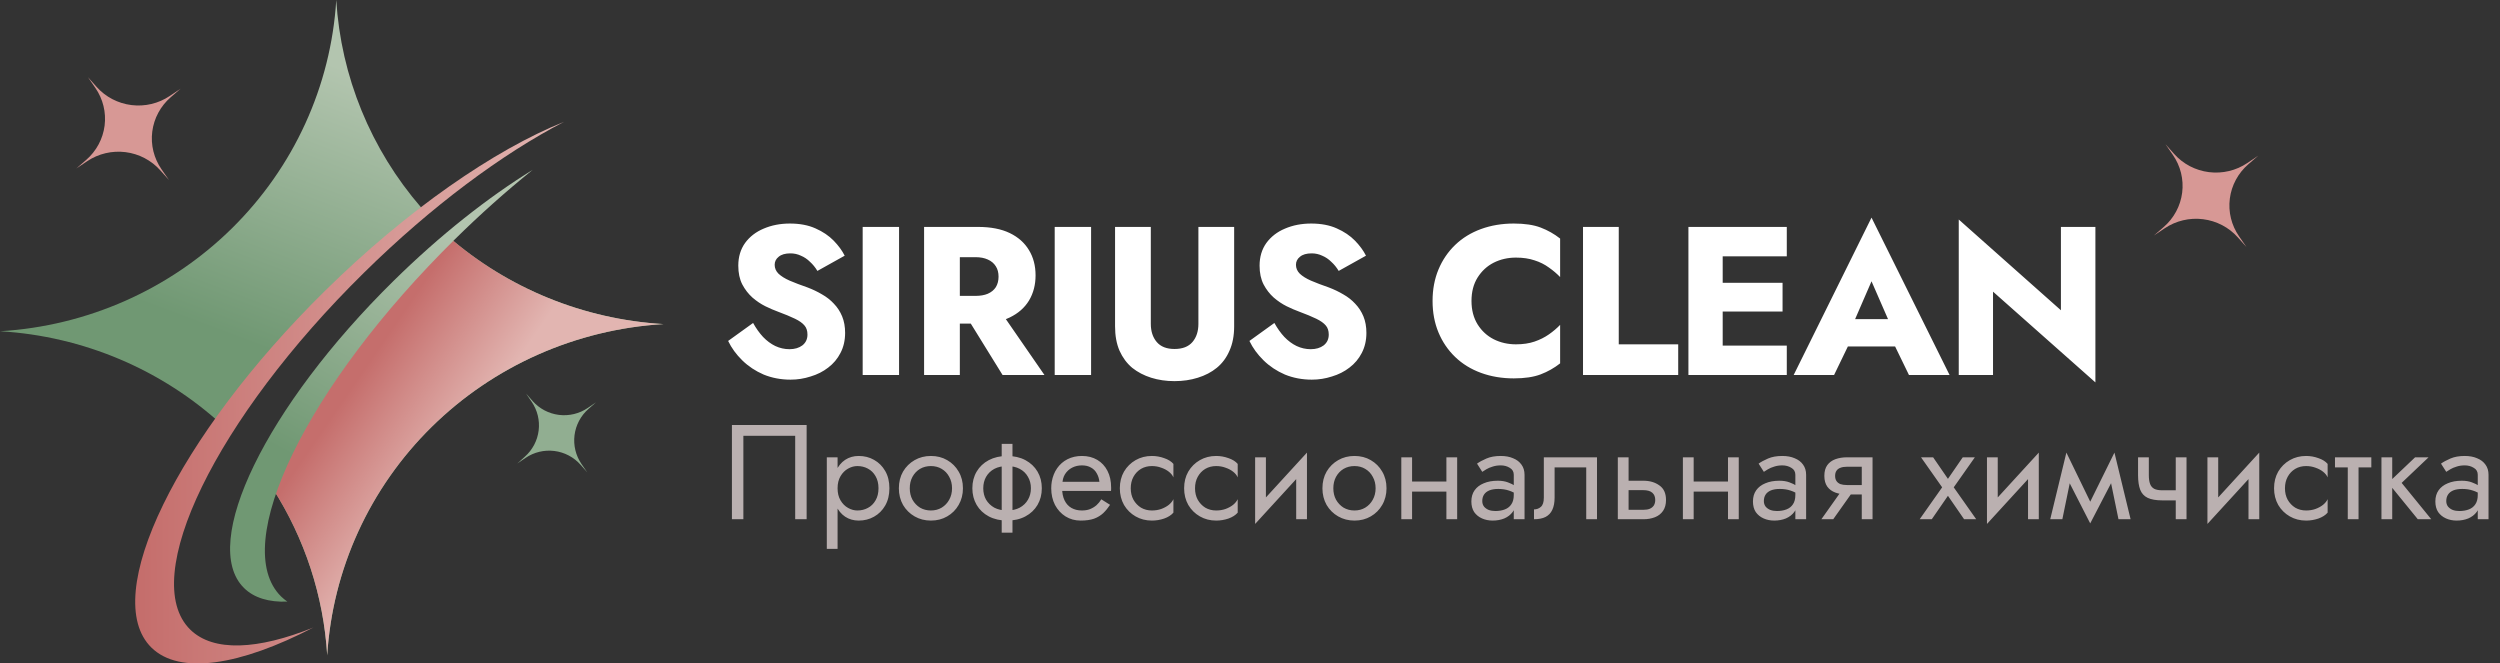 <?xml version="1.0" encoding="UTF-8"?> <svg xmlns="http://www.w3.org/2000/svg" width="260" height="69" viewBox="0 0 260 69" fill="none"><rect x="0" y="0" width="260" height="69" fill="#333333" stroke="none"/> <path d="M78.322 33.588L75.726 35.458C76.078 36.191 76.569 36.866 77.2 37.482C77.831 38.098 78.571 38.589 79.422 38.956C80.287 39.308 81.219 39.484 82.216 39.484C82.935 39.484 83.631 39.374 84.306 39.154C84.995 38.949 85.604 38.641 86.132 38.23C86.675 37.819 87.1 37.313 87.408 36.712C87.731 36.096 87.892 35.399 87.892 34.622C87.892 33.977 87.789 33.405 87.584 32.906C87.379 32.407 87.093 31.967 86.726 31.586C86.374 31.205 85.963 30.882 85.494 30.618C85.025 30.339 84.519 30.097 83.976 29.892C83.257 29.643 82.641 29.408 82.128 29.188C81.629 28.968 81.241 28.726 80.962 28.462C80.698 28.198 80.566 27.89 80.566 27.538C80.566 27.201 80.705 26.922 80.984 26.702C81.263 26.467 81.666 26.35 82.194 26.35C82.59 26.35 82.957 26.431 83.294 26.592C83.646 26.739 83.961 26.951 84.24 27.23C84.533 27.494 84.79 27.809 85.01 28.176L87.848 26.592C87.584 26.064 87.203 25.543 86.704 25.03C86.205 24.517 85.575 24.091 84.812 23.754C84.064 23.417 83.177 23.248 82.15 23.248C81.153 23.248 80.243 23.424 79.422 23.776C78.615 24.113 77.97 24.612 77.486 25.272C77.017 25.932 76.782 26.717 76.782 27.626C76.782 28.389 76.921 29.041 77.2 29.584C77.479 30.112 77.831 30.567 78.256 30.948C78.681 31.315 79.129 31.615 79.598 31.85C80.082 32.085 80.507 32.268 80.874 32.4C81.622 32.679 82.223 32.928 82.678 33.148C83.133 33.368 83.463 33.603 83.668 33.852C83.873 34.087 83.976 34.402 83.976 34.798C83.976 35.267 83.8 35.641 83.448 35.92C83.096 36.184 82.649 36.316 82.106 36.316C81.593 36.316 81.101 36.206 80.632 35.986C80.177 35.766 79.752 35.451 79.356 35.04C78.975 34.629 78.63 34.145 78.322 33.588ZM89.718 23.6V39H93.502V23.6H89.718ZM99.955 32.026L104.267 39H108.623L103.805 32.026H99.955ZM96.105 23.6V39H99.823V23.6H96.105ZM98.437 26.746H101.451C101.95 26.746 102.375 26.827 102.727 26.988C103.094 27.149 103.372 27.384 103.563 27.692C103.754 27.985 103.849 28.345 103.849 28.77C103.849 29.195 103.754 29.562 103.563 29.87C103.372 30.163 103.094 30.391 102.727 30.552C102.375 30.699 101.95 30.772 101.451 30.772H98.437V33.654H101.715C103.035 33.654 104.135 33.441 105.015 33.016C105.895 32.591 106.562 32.004 107.017 31.256C107.472 30.493 107.699 29.621 107.699 28.638C107.699 27.641 107.472 26.768 107.017 26.02C106.562 25.257 105.895 24.663 105.015 24.238C104.135 23.813 103.035 23.6 101.715 23.6H98.437V26.746ZM109.689 23.6V39H113.473V23.6H109.689ZM115.966 23.6V33.94C115.966 34.908 116.12 35.751 116.428 36.47C116.751 37.189 117.191 37.783 117.748 38.252C118.32 38.707 118.98 39.051 119.728 39.286C120.476 39.521 121.283 39.638 122.148 39.638C123.013 39.638 123.82 39.521 124.568 39.286C125.331 39.051 125.991 38.707 126.548 38.252C127.12 37.783 127.56 37.189 127.868 36.47C128.191 35.751 128.352 34.908 128.352 33.94V23.6H124.634V33.676C124.634 34.453 124.429 35.084 124.018 35.568C123.607 36.052 122.984 36.294 122.148 36.294C121.327 36.294 120.711 36.052 120.3 35.568C119.889 35.084 119.684 34.453 119.684 33.676V23.6H115.966ZM132.536 33.588L129.94 35.458C130.292 36.191 130.783 36.866 131.414 37.482C132.044 38.098 132.785 38.589 133.636 38.956C134.501 39.308 135.432 39.484 136.43 39.484C137.148 39.484 137.845 39.374 138.52 39.154C139.209 38.949 139.818 38.641 140.346 38.23C140.888 37.819 141.314 37.313 141.622 36.712C141.944 36.096 142.106 35.399 142.106 34.622C142.106 33.977 142.003 33.405 141.798 32.906C141.592 32.407 141.306 31.967 140.94 31.586C140.588 31.205 140.177 30.882 139.708 30.618C139.238 30.339 138.732 30.097 138.19 29.892C137.471 29.643 136.855 29.408 136.342 29.188C135.843 28.968 135.454 28.726 135.176 28.462C134.912 28.198 134.78 27.89 134.78 27.538C134.78 27.201 134.919 26.922 135.198 26.702C135.476 26.467 135.88 26.35 136.408 26.35C136.804 26.35 137.17 26.431 137.508 26.592C137.86 26.739 138.175 26.951 138.454 27.23C138.747 27.494 139.004 27.809 139.224 28.176L142.062 26.592C141.798 26.064 141.416 25.543 140.918 25.03C140.419 24.517 139.788 24.091 139.026 23.754C138.278 23.417 137.39 23.248 136.364 23.248C135.366 23.248 134.457 23.424 133.636 23.776C132.829 24.113 132.184 24.612 131.7 25.272C131.23 25.932 130.996 26.717 130.996 27.626C130.996 28.389 131.135 29.041 131.414 29.584C131.692 30.112 132.044 30.567 132.47 30.948C132.895 31.315 133.342 31.615 133.812 31.85C134.296 32.085 134.721 32.268 135.088 32.4C135.836 32.679 136.437 32.928 136.892 33.148C137.346 33.368 137.676 33.603 137.882 33.852C138.087 34.087 138.19 34.402 138.19 34.798C138.19 35.267 138.014 35.641 137.662 35.92C137.31 36.184 136.862 36.316 136.32 36.316C135.806 36.316 135.315 36.206 134.846 35.986C134.391 35.766 133.966 35.451 133.57 35.04C133.188 34.629 132.844 34.145 132.536 33.588ZM153.035 31.3C153.035 30.347 153.248 29.533 153.673 28.858C154.099 28.183 154.656 27.67 155.345 27.318C156.049 26.966 156.819 26.79 157.655 26.79C158.389 26.79 159.034 26.885 159.591 27.076C160.149 27.252 160.647 27.501 161.087 27.824C161.527 28.132 161.916 28.462 162.253 28.814V24.81C161.637 24.326 160.963 23.945 160.229 23.666C159.496 23.387 158.565 23.248 157.435 23.248C156.203 23.248 155.067 23.439 154.025 23.82C152.984 24.201 152.089 24.751 151.341 25.47C150.593 26.189 150.014 27.039 149.603 28.022C149.193 29.005 148.987 30.097 148.987 31.3C148.987 32.503 149.193 33.595 149.603 34.578C150.014 35.561 150.593 36.411 151.341 37.13C152.089 37.849 152.984 38.399 154.025 38.78C155.067 39.161 156.203 39.352 157.435 39.352C158.565 39.352 159.496 39.213 160.229 38.934C160.963 38.655 161.637 38.274 162.253 37.79V33.786C161.916 34.138 161.527 34.468 161.087 34.776C160.647 35.084 160.149 35.333 159.591 35.524C159.034 35.715 158.389 35.81 157.655 35.81C156.819 35.81 156.049 35.634 155.345 35.282C154.656 34.93 154.099 34.417 153.673 33.742C153.248 33.053 153.035 32.239 153.035 31.3ZM164.633 23.6V39H174.533V35.81H168.351V23.6H164.633ZM178.06 39H185.826V35.942H178.06V39ZM178.06 26.658H185.826V23.6H178.06V26.658ZM178.06 32.4H185.386V29.408H178.06V32.4ZM175.596 23.6V39H179.16V23.6H175.596ZM190.612 36.03H198.752L198.51 33.192H190.876L190.612 36.03ZM194.638 29.254L196.816 34.248L196.684 35.194L198.532 39H202.756L194.638 22.632L186.542 39H190.744L192.658 35.04L192.482 34.226L194.638 29.254ZM214.336 23.6V32.268L203.71 22.83V39H207.274V30.332L217.922 39.77V23.6H214.336Z" fill="white"></path> <g clip-path="url(#clip0_189_1139)"> <path d="M18.784 9.222L17.757 10.111C16.696 11.03 16.013 12.3 15.836 13.68C15.66 15.061 16.002 16.457 16.799 17.607L17.572 18.723L16.669 17.713C15.737 16.669 14.45 15.997 13.05 15.822C11.65 15.648 10.234 15.983 9.067 16.765L7.934 17.525L8.96 16.635C10.02 15.716 10.703 14.447 10.879 13.067C11.055 11.687 10.712 10.29 9.915 9.142L9.145 8.025L10.048 9.038C10.981 10.082 12.269 10.755 13.671 10.928C15.073 11.102 16.49 10.764 17.657 9.979L18.784 9.222Z" fill="#D79895"></path> <path d="M61.983 41.843L61.209 42.523C60.403 43.226 59.885 44.199 59.751 45.259C59.618 46.318 59.879 47.389 60.485 48.269L61.07 49.119L60.388 48.346C59.685 47.548 58.712 47.034 57.655 46.901C56.597 46.769 55.528 47.028 54.648 47.628L53.797 48.207L54.582 47.497C55.378 46.794 55.889 45.825 56.02 44.773C56.15 43.721 55.891 42.657 55.291 41.782L54.71 40.932L55.391 41.704C56.095 42.503 57.067 43.017 58.125 43.149C59.182 43.282 60.252 43.023 61.132 42.423L61.983 41.843Z" fill="#91AE91"></path> <path d="M69 33.705C60.697 33.212 52.802 29.993 46.574 24.562C38.292 33.712 32.004 42.906 28.362 50.8C31.704 56.02 33.653 61.989 34.029 68.15C34.585 59.193 38.449 50.746 44.89 44.401C51.332 38.057 59.907 34.252 69 33.705Z" fill="url(#paint0_linear_189_1139)"></path> <path d="M69 33.705C60.697 33.212 52.802 29.993 46.574 24.562C38.292 33.712 32.004 42.906 28.362 50.8C31.704 56.02 33.653 61.989 34.029 68.15C34.585 59.193 38.449 50.746 44.89 44.401C51.332 38.057 59.907 34.252 69 33.705Z" fill="url(#paint1_linear_189_1139)"></path> <path d="M38.683 26.393C40.378 24.724 42.083 23.118 43.797 21.576C38.555 15.518 35.457 7.945 34.971 0C34.417 8.958 30.555 17.406 24.113 23.752C17.67 30.098 9.094 33.903 0 34.449C8.652 34.962 16.851 38.434 23.182 44.266C27.847 37.903 33.031 31.926 38.683 26.393Z" fill="url(#paint2_linear_189_1139)"></path> <path d="M19.78 65.472C14.368 60.141 22.451 43.531 37.837 28.377C44.881 21.438 52.233 16.003 58.656 12.67C51.402 15.593 42.373 21.803 33.8 30.247C18.414 45.403 10.331 62.011 15.743 67.344C18.679 70.234 24.978 69.216 32.584 65.263C26.824 67.586 22.177 67.833 19.78 65.472Z" fill="url(#paint3_linear_189_1139)"></path> <path d="M29.231 62.03C23.811 56.691 31.907 40.057 47.314 24.881C49.888 22.34 52.589 19.929 55.409 17.655C50.771 20.513 45.76 24.455 40.918 29.224C27.676 42.268 20.717 56.563 25.377 61.151C26.424 62.184 27.971 62.64 29.886 62.569C29.652 62.408 29.433 62.227 29.231 62.03Z" fill="url(#paint4_linear_189_1139)"></path> </g> <path d="M82.7 45.32V54H83.89V44.2H76.12V54H77.31V45.32H82.7ZM87.108 57.08V47.56H85.988V57.08H87.108ZM92.498 50.78C92.498 50.08 92.353 49.483 92.064 48.988C91.775 48.484 91.387 48.097 90.902 47.826C90.426 47.555 89.894 47.42 89.306 47.42C88.774 47.42 88.302 47.555 87.892 47.826C87.49 48.097 87.173 48.484 86.94 48.988C86.716 49.483 86.604 50.08 86.604 50.78C86.604 51.471 86.716 52.068 86.94 52.572C87.173 53.076 87.49 53.463 87.892 53.734C88.302 54.005 88.774 54.14 89.306 54.14C89.894 54.14 90.426 54.005 90.902 53.734C91.387 53.463 91.775 53.076 92.064 52.572C92.353 52.068 92.498 51.471 92.498 50.78ZM91.364 50.78C91.364 51.275 91.261 51.695 91.056 52.04C90.86 52.385 90.594 52.647 90.258 52.824C89.931 53.001 89.567 53.09 89.166 53.09C88.839 53.09 88.517 53.001 88.2 52.824C87.882 52.647 87.621 52.385 87.416 52.04C87.21 51.695 87.108 51.275 87.108 50.78C87.108 50.285 87.21 49.865 87.416 49.52C87.621 49.175 87.882 48.913 88.2 48.736C88.517 48.559 88.839 48.47 89.166 48.47C89.567 48.47 89.931 48.559 90.258 48.736C90.594 48.913 90.86 49.175 91.056 49.52C91.261 49.865 91.364 50.285 91.364 50.78ZM93.482 50.78C93.482 51.424 93.627 52.003 93.916 52.516C94.215 53.02 94.616 53.417 95.12 53.706C95.624 53.995 96.189 54.14 96.814 54.14C97.449 54.14 98.013 53.995 98.508 53.706C99.012 53.417 99.409 53.02 99.698 52.516C99.997 52.003 100.146 51.424 100.146 50.78C100.146 50.127 99.997 49.548 99.698 49.044C99.409 48.54 99.012 48.143 98.508 47.854C98.013 47.565 97.449 47.42 96.814 47.42C96.189 47.42 95.624 47.565 95.12 47.854C94.616 48.143 94.215 48.54 93.916 49.044C93.627 49.548 93.482 50.127 93.482 50.78ZM94.616 50.78C94.616 50.332 94.71 49.935 94.896 49.59C95.092 49.235 95.353 48.96 95.68 48.764C96.016 48.568 96.394 48.47 96.814 48.47C97.234 48.47 97.608 48.568 97.934 48.764C98.27 48.96 98.531 49.235 98.718 49.59C98.914 49.935 99.012 50.332 99.012 50.78C99.012 51.228 98.914 51.625 98.718 51.97C98.531 52.315 98.27 52.591 97.934 52.796C97.608 52.992 97.234 53.09 96.814 53.09C96.394 53.09 96.016 52.992 95.68 52.796C95.353 52.591 95.092 52.315 94.896 51.97C94.71 51.625 94.616 51.228 94.616 50.78ZM104.177 46.16V55.4H105.297V46.16H104.177ZM101.125 50.78C101.125 51.424 101.274 52.003 101.573 52.516C101.871 53.02 102.291 53.417 102.833 53.706C103.383 53.995 104.018 54.14 104.737 54.14C105.465 54.14 106.099 53.995 106.641 53.706C107.182 53.417 107.602 53.02 107.901 52.516C108.199 52.003 108.349 51.424 108.349 50.78C108.349 50.127 108.199 49.548 107.901 49.044C107.602 48.54 107.182 48.143 106.641 47.854C106.099 47.565 105.465 47.42 104.737 47.42C104.018 47.42 103.383 47.565 102.833 47.854C102.291 48.143 101.871 48.54 101.573 49.044C101.274 49.548 101.125 50.127 101.125 50.78ZM102.259 50.78C102.259 50.332 102.357 49.935 102.553 49.59C102.758 49.235 103.043 48.96 103.407 48.764C103.78 48.568 104.223 48.47 104.737 48.47C105.25 48.47 105.689 48.568 106.053 48.764C106.426 48.96 106.711 49.235 106.907 49.59C107.112 49.935 107.215 50.332 107.215 50.78C107.215 51.228 107.112 51.625 106.907 51.97C106.711 52.315 106.426 52.591 106.053 52.796C105.689 52.992 105.25 53.09 104.737 53.09C104.223 53.09 103.78 52.992 103.407 52.796C103.043 52.591 102.758 52.315 102.553 51.97C102.357 51.625 102.259 51.228 102.259 50.78ZM110.042 51.06H115.544C115.553 51.004 115.558 50.948 115.558 50.892C115.558 50.836 115.558 50.78 115.558 50.724C115.558 50.043 115.432 49.459 115.18 48.974C114.928 48.479 114.573 48.097 114.116 47.826C113.659 47.555 113.127 47.42 112.52 47.42C111.969 47.42 111.47 47.532 111.022 47.756C110.583 47.98 110.224 48.293 109.944 48.694C109.664 49.095 109.477 49.562 109.384 50.094C109.365 50.206 109.351 50.318 109.342 50.43C109.333 50.542 109.328 50.659 109.328 50.78C109.328 51.424 109.459 52.003 109.72 52.516C109.991 53.02 110.355 53.417 110.812 53.706C111.279 53.995 111.801 54.14 112.38 54.14C112.94 54.14 113.407 54.075 113.78 53.944C114.153 53.804 114.471 53.613 114.732 53.37C114.993 53.118 115.231 52.829 115.446 52.502L114.536 51.928C114.396 52.161 114.228 52.367 114.032 52.544C113.836 52.712 113.612 52.847 113.36 52.95C113.117 53.043 112.837 53.09 112.52 53.09C112.1 53.09 111.736 53.001 111.428 52.824C111.12 52.647 110.882 52.385 110.714 52.04C110.546 51.695 110.462 51.275 110.462 50.78L110.49 50.36C110.49 49.959 110.579 49.613 110.756 49.324C110.943 49.025 111.19 48.797 111.498 48.638C111.806 48.479 112.147 48.4 112.52 48.4C112.893 48.4 113.206 48.475 113.458 48.624C113.719 48.764 113.92 48.965 114.06 49.226C114.209 49.478 114.303 49.772 114.34 50.108H110.042V51.06ZM117.597 50.78C117.597 50.332 117.69 49.935 117.877 49.59C118.073 49.235 118.334 48.96 118.661 48.764C118.997 48.568 119.375 48.47 119.795 48.47C120.14 48.47 120.462 48.526 120.761 48.638C121.069 48.741 121.335 48.881 121.559 49.058C121.783 49.235 121.942 49.431 122.035 49.646V48.246C121.811 47.985 121.489 47.784 121.069 47.644C120.658 47.495 120.234 47.42 119.795 47.42C119.17 47.42 118.605 47.565 118.101 47.854C117.597 48.143 117.196 48.54 116.897 49.044C116.608 49.548 116.463 50.127 116.463 50.78C116.463 51.424 116.608 52.003 116.897 52.516C117.196 53.02 117.597 53.417 118.101 53.706C118.605 53.995 119.17 54.14 119.795 54.14C120.234 54.14 120.658 54.07 121.069 53.93C121.489 53.781 121.811 53.575 122.035 53.314V51.914C121.942 52.119 121.783 52.315 121.559 52.502C121.335 52.679 121.069 52.824 120.761 52.936C120.462 53.039 120.14 53.09 119.795 53.09C119.375 53.09 118.997 52.992 118.661 52.796C118.334 52.591 118.073 52.315 117.877 51.97C117.69 51.625 117.597 51.228 117.597 50.78ZM124.283 50.78C124.283 50.332 124.376 49.935 124.563 49.59C124.759 49.235 125.02 48.96 125.347 48.764C125.683 48.568 126.061 48.47 126.481 48.47C126.826 48.47 127.148 48.526 127.447 48.638C127.755 48.741 128.021 48.881 128.245 49.058C128.469 49.235 128.627 49.431 128.721 49.646V48.246C128.497 47.985 128.175 47.784 127.755 47.644C127.344 47.495 126.919 47.42 126.481 47.42C125.855 47.42 125.291 47.565 124.787 47.854C124.283 48.143 123.881 48.54 123.583 49.044C123.293 49.548 123.149 50.127 123.149 50.78C123.149 51.424 123.293 52.003 123.583 52.516C123.881 53.02 124.283 53.417 124.787 53.706C125.291 53.995 125.855 54.14 126.481 54.14C126.919 54.14 127.344 54.07 127.755 53.93C128.175 53.781 128.497 53.575 128.721 53.314V51.914C128.627 52.119 128.469 52.315 128.245 52.502C128.021 52.679 127.755 52.824 127.447 52.936C127.148 53.039 126.826 53.09 126.481 53.09C126.061 53.09 125.683 52.992 125.347 52.796C125.02 52.591 124.759 52.315 124.563 51.97C124.376 51.625 124.283 51.228 124.283 50.78ZM135.854 48.68L135.924 47.07L130.604 52.88L130.534 54.49L135.854 48.68ZM131.654 47.56H130.534V54.49L131.654 52.95V47.56ZM135.924 47.07L134.804 48.61V54H135.924V47.07ZM137.533 50.78C137.533 51.424 137.678 52.003 137.967 52.516C138.266 53.02 138.667 53.417 139.171 53.706C139.675 53.995 140.24 54.14 140.865 54.14C141.5 54.14 142.064 53.995 142.559 53.706C143.063 53.417 143.46 53.02 143.749 52.516C144.048 52.003 144.197 51.424 144.197 50.78C144.197 50.127 144.048 49.548 143.749 49.044C143.46 48.54 143.063 48.143 142.559 47.854C142.064 47.565 141.5 47.42 140.865 47.42C140.24 47.42 139.675 47.565 139.171 47.854C138.667 48.143 138.266 48.54 137.967 49.044C137.678 49.548 137.533 50.127 137.533 50.78ZM138.667 50.78C138.667 50.332 138.76 49.935 138.947 49.59C139.143 49.235 139.404 48.96 139.731 48.764C140.067 48.568 140.445 48.47 140.865 48.47C141.285 48.47 141.658 48.568 141.985 48.764C142.321 48.96 142.582 49.235 142.769 49.59C142.965 49.935 143.063 50.332 143.063 50.78C143.063 51.228 142.965 51.625 142.769 51.97C142.582 52.315 142.321 52.591 141.985 52.796C141.658 52.992 141.285 53.09 140.865 53.09C140.445 53.09 140.067 52.992 139.731 52.796C139.404 52.591 139.143 52.315 138.947 51.97C138.76 51.625 138.667 51.228 138.667 50.78ZM146.394 51.13H151.154V50.08H146.394V51.13ZM150.426 47.56V54H151.546V47.56H150.426ZM145.736 47.56V54H146.856V47.56H145.736ZM154.156 52.11C154.156 51.849 154.216 51.625 154.338 51.438C154.459 51.251 154.641 51.107 154.884 51.004C155.136 50.901 155.448 50.85 155.822 50.85C156.232 50.85 156.601 50.906 156.928 51.018C157.254 51.121 157.576 51.284 157.894 51.508V50.85C157.828 50.766 157.707 50.659 157.53 50.528C157.352 50.388 157.114 50.267 156.816 50.164C156.526 50.052 156.176 49.996 155.766 49.996C155.206 49.996 154.72 50.085 154.31 50.262C153.899 50.43 153.582 50.673 153.358 50.99C153.134 51.307 153.022 51.695 153.022 52.152C153.022 52.591 153.12 52.959 153.316 53.258C153.521 53.547 153.792 53.767 154.128 53.916C154.464 54.065 154.832 54.14 155.234 54.14C155.682 54.14 156.088 54.065 156.452 53.916C156.816 53.757 157.105 53.533 157.32 53.244C157.544 52.945 157.656 52.591 157.656 52.18L157.432 51.48C157.432 51.881 157.348 52.203 157.18 52.446C157.021 52.689 156.797 52.866 156.508 52.978C156.218 53.09 155.887 53.146 155.514 53.146C155.262 53.146 155.033 53.109 154.828 53.034C154.622 52.95 154.459 52.833 154.338 52.684C154.216 52.525 154.156 52.334 154.156 52.11ZM154.156 49.072C154.258 48.997 154.398 48.909 154.576 48.806C154.762 48.694 154.982 48.601 155.234 48.526C155.486 48.442 155.766 48.4 156.074 48.4C156.428 48.4 156.741 48.484 157.012 48.652C157.292 48.811 157.432 49.053 157.432 49.38V54H158.552V49.38C158.552 48.96 158.444 48.605 158.23 48.316C158.024 48.027 157.735 47.807 157.362 47.658C156.998 47.499 156.568 47.42 156.074 47.42C155.495 47.42 155 47.509 154.59 47.686C154.179 47.863 153.852 48.041 153.61 48.218L154.156 49.072ZM166.088 47.56H160.558V51.76C160.558 52.217 160.456 52.535 160.25 52.712C160.054 52.889 159.816 52.978 159.536 52.978V54C160.022 54 160.423 53.921 160.74 53.762C161.058 53.594 161.291 53.347 161.44 53.02C161.599 52.684 161.678 52.264 161.678 51.76V48.61H164.968V54H166.088V47.56ZM168.253 47.56V54H169.373V47.56H168.253ZM168.911 50.976H170.913C171.324 50.976 171.632 51.065 171.837 51.242C172.042 51.419 172.145 51.671 172.145 51.998C172.145 52.213 172.098 52.399 172.005 52.558C171.912 52.707 171.772 52.824 171.585 52.908C171.408 52.983 171.184 53.02 170.913 53.02H168.911V54H170.913C171.361 54 171.762 53.93 172.117 53.79C172.472 53.65 172.752 53.431 172.957 53.132C173.162 52.833 173.265 52.455 173.265 51.998C173.265 51.307 173.036 50.803 172.579 50.486C172.131 50.159 171.576 49.996 170.913 49.996H168.911V50.976ZM175.679 51.13H180.439V50.08H175.679V51.13ZM179.711 47.56V54H180.831V47.56H179.711ZM175.021 47.56V54H176.141V47.56H175.021ZM183.441 52.11C183.441 51.849 183.501 51.625 183.623 51.438C183.744 51.251 183.926 51.107 184.169 51.004C184.421 50.901 184.733 50.85 185.107 50.85C185.517 50.85 185.886 50.906 186.213 51.018C186.539 51.121 186.861 51.284 187.179 51.508V50.85C187.113 50.766 186.992 50.659 186.815 50.528C186.637 50.388 186.399 50.267 186.101 50.164C185.811 50.052 185.461 49.996 185.051 49.996C184.491 49.996 184.005 50.085 183.595 50.262C183.184 50.43 182.867 50.673 182.643 50.99C182.419 51.307 182.307 51.695 182.307 52.152C182.307 52.591 182.405 52.959 182.601 53.258C182.806 53.547 183.077 53.767 183.413 53.916C183.749 54.065 184.117 54.14 184.519 54.14C184.967 54.14 185.373 54.065 185.737 53.916C186.101 53.757 186.39 53.533 186.605 53.244C186.829 52.945 186.941 52.591 186.941 52.18L186.717 51.48C186.717 51.881 186.633 52.203 186.465 52.446C186.306 52.689 186.082 52.866 185.793 52.978C185.503 53.09 185.172 53.146 184.799 53.146C184.547 53.146 184.318 53.109 184.113 53.034C183.907 52.95 183.744 52.833 183.623 52.684C183.501 52.525 183.441 52.334 183.441 52.11ZM183.441 49.072C183.543 48.997 183.683 48.909 183.861 48.806C184.047 48.694 184.267 48.601 184.519 48.526C184.771 48.442 185.051 48.4 185.359 48.4C185.713 48.4 186.026 48.484 186.297 48.652C186.577 48.811 186.717 49.053 186.717 49.38V54H187.837V49.38C187.837 48.96 187.729 48.605 187.515 48.316C187.309 48.027 187.02 47.807 186.647 47.658C186.283 47.499 185.853 47.42 185.359 47.42C184.78 47.42 184.285 47.509 183.875 47.686C183.464 47.863 183.137 48.041 182.895 48.218L183.441 49.072ZM190.656 54L193.036 50.64H191.804L189.424 54H190.656ZM194.744 54V47.56H193.624V54H194.744ZM194.086 50.444H192.084C191.813 50.444 191.584 50.411 191.398 50.346C191.22 50.271 191.085 50.164 190.992 50.024C190.898 49.884 190.852 49.707 190.852 49.492C190.852 49.277 190.898 49.1 190.992 48.96C191.085 48.82 191.22 48.717 191.398 48.652C191.584 48.577 191.813 48.54 192.084 48.54H194.086V47.56H192.084C191.645 47.56 191.244 47.625 190.88 47.756C190.525 47.887 190.245 48.092 190.04 48.372C189.834 48.652 189.732 49.025 189.732 49.492C189.732 49.949 189.834 50.323 190.04 50.612C190.245 50.892 190.525 51.097 190.88 51.228C191.244 51.359 191.645 51.424 192.084 51.424H194.086V50.444ZM204.126 47.56L202.586 49.8L201.046 47.56H199.786L201.984 50.682L199.646 54H200.906L202.586 51.564L204.266 54H205.526L203.188 50.682L205.386 47.56H204.126ZM211.965 48.68L212.035 47.07L206.715 52.88L206.645 54.49L211.965 48.68ZM207.765 47.56H206.645V54.49L207.765 52.95V47.56ZM212.035 47.07L210.915 48.61V54H212.035V47.07ZM220.322 54H221.582L219.902 47.07L219.272 48.89L220.322 54ZM216.962 53.034L217.382 54.434L220.042 49.31L219.902 47.07L216.962 53.034ZM217.382 54.434L217.802 53.034L214.904 47.07L214.764 49.31L217.382 54.434ZM213.224 54H214.484L215.534 48.89L214.904 47.07L213.224 54ZM224.878 52.04H227.076V50.99H224.878V52.04ZM226.278 47.56V54H227.398V47.56H226.278ZM223.478 47.56H222.358V49.408C222.358 50.033 222.433 50.542 222.582 50.934C222.732 51.317 222.988 51.597 223.352 51.774C223.726 51.951 224.234 52.04 224.878 52.04V50.99C224.524 50.99 224.244 50.939 224.038 50.836C223.833 50.724 223.688 50.551 223.604 50.318C223.52 50.085 223.478 49.781 223.478 49.408V47.56ZM234.893 48.68L234.963 47.07L229.643 52.88L229.573 54.49L234.893 48.68ZM230.693 47.56H229.573V54.49L230.693 52.95V47.56ZM234.963 47.07L233.843 48.61V54H234.963V47.07ZM237.636 50.78C237.636 50.332 237.729 49.935 237.916 49.59C238.112 49.235 238.373 48.96 238.7 48.764C239.036 48.568 239.414 48.47 239.834 48.47C240.179 48.47 240.501 48.526 240.8 48.638C241.108 48.741 241.374 48.881 241.598 49.058C241.822 49.235 241.981 49.431 242.074 49.646V48.246C241.85 47.985 241.528 47.784 241.108 47.644C240.697 47.495 240.273 47.42 239.834 47.42C239.209 47.42 238.644 47.565 238.14 47.854C237.636 48.143 237.235 48.54 236.936 49.044C236.647 49.548 236.502 50.127 236.502 50.78C236.502 51.424 236.647 52.003 236.936 52.516C237.235 53.02 237.636 53.417 238.14 53.706C238.644 53.995 239.209 54.14 239.834 54.14C240.273 54.14 240.697 54.07 241.108 53.93C241.528 53.781 241.85 53.575 242.074 53.314V51.914C241.981 52.119 241.822 52.315 241.598 52.502C241.374 52.679 241.108 52.824 240.8 52.936C240.501 53.039 240.179 53.09 239.834 53.09C239.414 53.09 239.036 52.992 238.7 52.796C238.373 52.591 238.112 52.315 237.916 51.97C237.729 51.625 237.636 51.228 237.636 50.78ZM242.838 47.56V48.61H246.618V47.56H242.838ZM244.168 47.84V54H245.288V47.84H244.168ZM247.671 47.56V54H248.791V47.56H247.671ZM251.171 47.56L248.371 50.22L251.451 54H252.851L249.771 50.22L252.571 47.56H251.171ZM254.411 52.11C254.411 51.849 254.472 51.625 254.593 51.438C254.715 51.251 254.897 51.107 255.139 51.004C255.391 50.901 255.704 50.85 256.077 50.85C256.488 50.85 256.857 50.906 257.183 51.018C257.51 51.121 257.832 51.284 258.149 51.508V50.85C258.084 50.766 257.963 50.659 257.785 50.528C257.608 50.388 257.37 50.267 257.071 50.164C256.782 50.052 256.432 49.996 256.021 49.996C255.461 49.996 254.976 50.085 254.565 50.262C254.155 50.43 253.837 50.673 253.613 50.99C253.389 51.307 253.277 51.695 253.277 52.152C253.277 52.591 253.375 52.959 253.571 53.258C253.777 53.547 254.047 53.767 254.383 53.916C254.719 54.065 255.088 54.14 255.489 54.14C255.937 54.14 256.343 54.065 256.707 53.916C257.071 53.757 257.361 53.533 257.575 53.244C257.799 52.945 257.911 52.591 257.911 52.18L257.687 51.48C257.687 51.881 257.603 52.203 257.435 52.446C257.277 52.689 257.053 52.866 256.763 52.978C256.474 53.09 256.143 53.146 255.769 53.146C255.517 53.146 255.289 53.109 255.083 53.034C254.878 52.95 254.715 52.833 254.593 52.684C254.472 52.525 254.411 52.334 254.411 52.11ZM254.411 49.072C254.514 48.997 254.654 48.909 254.831 48.806C255.018 48.694 255.237 48.601 255.489 48.526C255.741 48.442 256.021 48.4 256.329 48.4C256.684 48.4 256.997 48.484 257.267 48.652C257.547 48.811 257.687 49.053 257.687 49.38V54H258.807V49.38C258.807 48.96 258.7 48.605 258.485 48.316C258.28 48.027 257.991 47.807 257.617 47.658C257.253 47.499 256.824 47.42 256.329 47.42C255.751 47.42 255.256 47.509 254.845 47.686C254.435 47.863 254.108 48.041 253.865 48.218L254.411 49.072Z" fill="#BAB0B0"></path> <path d="M234.85 16.197L233.823 17.086C232.762 18.005 232.079 19.274 231.902 20.655C231.726 22.035 232.068 23.432 232.865 24.581L233.638 25.698L232.735 24.687C231.803 23.643 230.516 22.971 229.116 22.797C227.716 22.622 226.3 22.958 225.133 23.74L224 24.499L225.026 23.61C226.086 22.691 226.769 21.422 226.945 20.042C227.121 18.661 226.778 17.265 225.982 16.116L225.211 15L226.114 16.012C227.047 17.057 228.336 17.73 229.737 17.903C231.139 18.077 232.556 17.739 233.723 16.954L234.85 16.197Z" fill="#D79895"></path> <defs> <linearGradient id="paint0_linear_189_1139" x1="-17.966" y1="2.949" x2="225.012" y2="2.949" gradientUnits="userSpaceOnUse"> <stop stop-color="#709873"></stop> <stop offset="1" stop-color="#B3C5AF"></stop> </linearGradient> <linearGradient id="paint1_linear_189_1139" x1="63" y1="52.5" x2="37.266" y2="34.882" gradientUnits="userSpaceOnUse"> <stop offset="0.513" stop-color="#E2B5B1"></stop> <stop offset="0.921" stop-color="#C56E6C"></stop> </linearGradient> <linearGradient id="paint2_linear_189_1139" x1="25.5" y1="35.5" x2="40.5" y2="-4.5" gradientUnits="userSpaceOnUse"> <stop stop-color="#709873"></stop> <stop offset="0.706" stop-color="#B3C5AF"></stop> </linearGradient> <linearGradient id="paint3_linear_189_1139" x1="58.656" y1="40.835" x2="14.68" y2="40.953" gradientUnits="userSpaceOnUse"> <stop stop-color="#E2B5B1"></stop> <stop offset="1" stop-color="#C56E6C"></stop> </linearGradient> <linearGradient id="paint4_linear_189_1139" x1="42.257" y1="53.68" x2="61.404" y2="17.517" gradientUnits="userSpaceOnUse"> <stop stop-color="#709873"></stop> <stop offset="0.706" stop-color="#B3C5AF"></stop> </linearGradient> <clipPath id="clip0_189_1139"> <rect width="69" height="69" fill="white"></rect> </clipPath> </defs> </svg> 